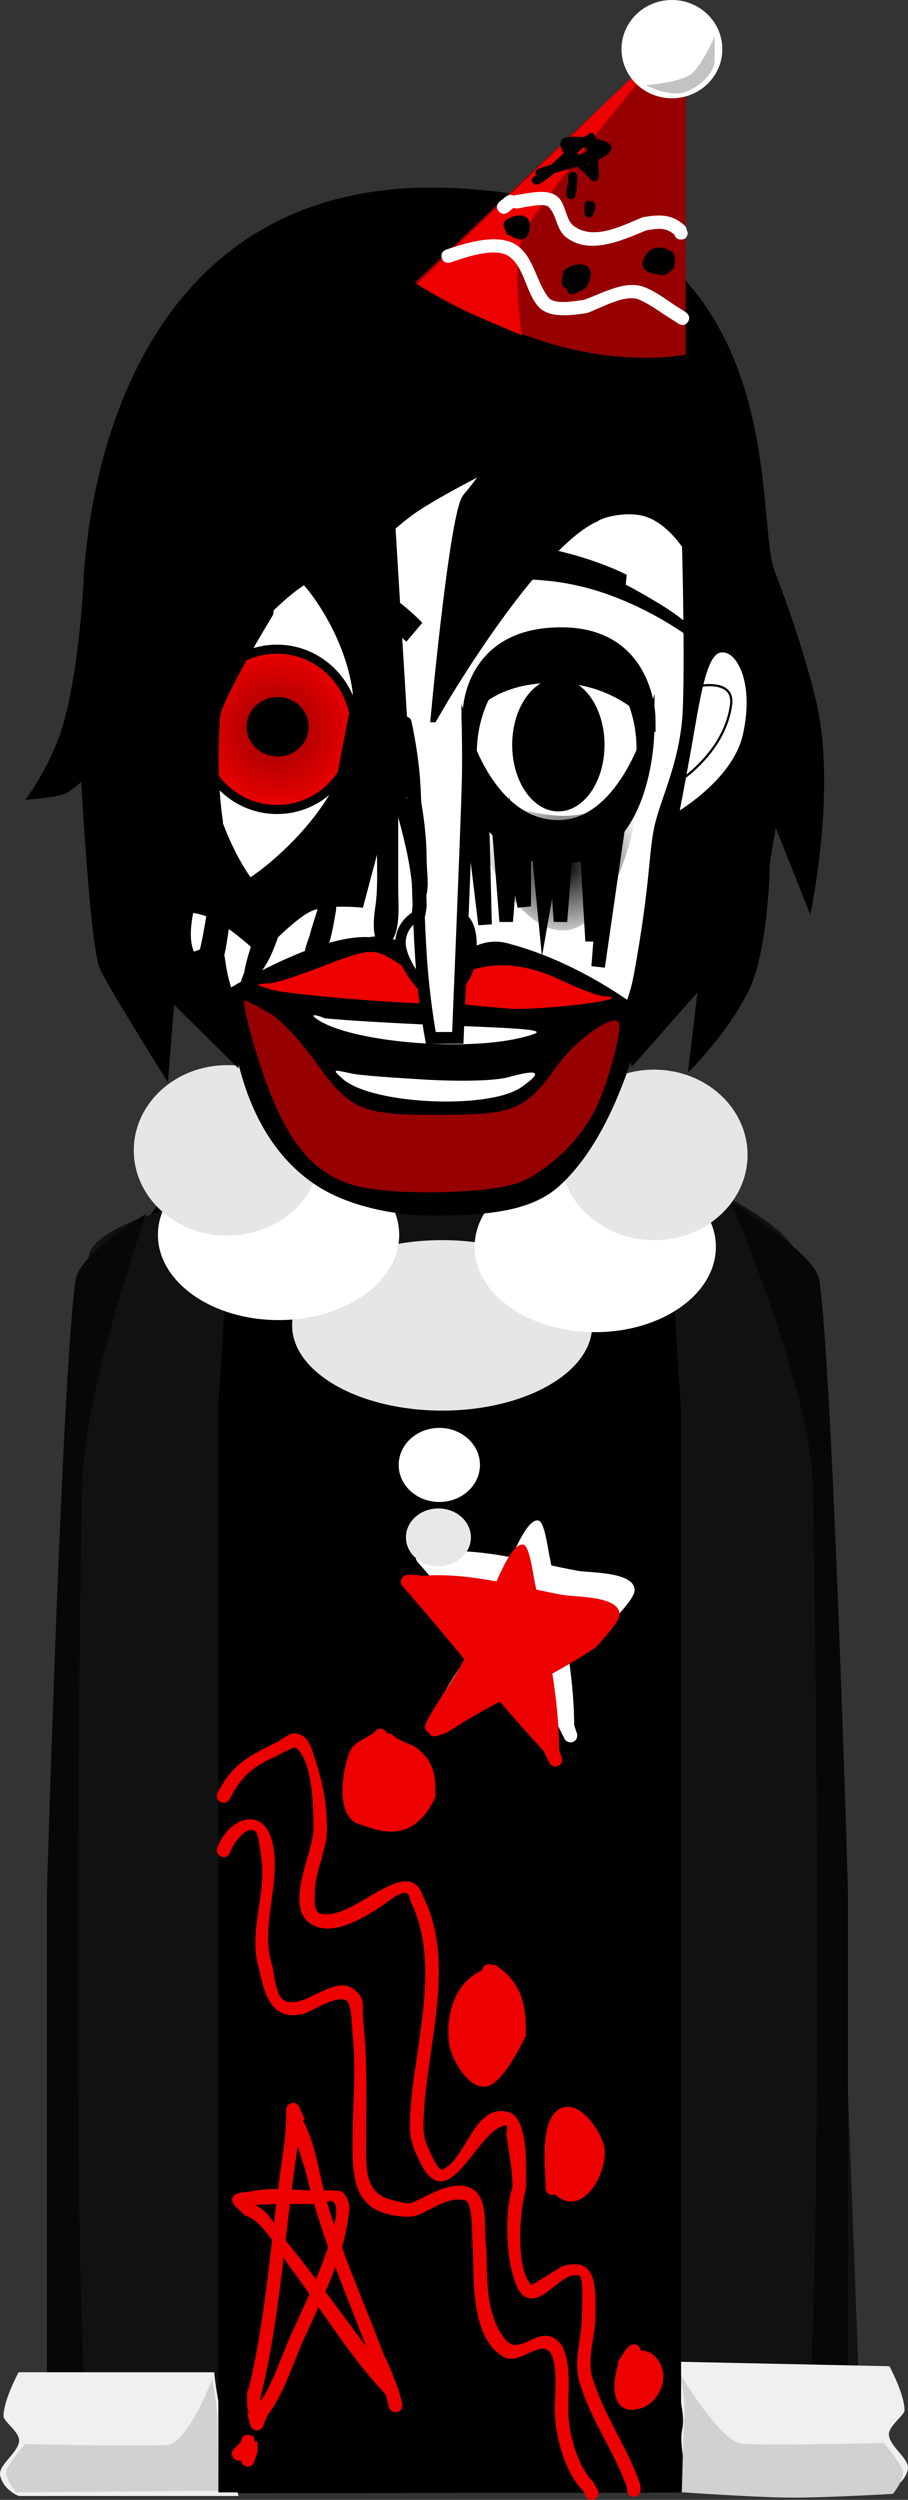 <svg version="1.1" xmlns="http://www.w3.org/2000/svg" xmlns:xlink="http://www.w3.org/1999/xlink" width="100.355" height="276.163" viewBox="0,0,100.355,276.163"><rect x="0" y="0" width="100.355" height="276.163" fill="#333333" stroke="none"/><defs><radialGradient cx="253.804" cy="125.613" r="9.25" gradientUnits="userSpaceOnUse" id="color-1"><stop offset="0" stop-color="#000000"/><stop offset="1" stop-color="#000000" stop-opacity="0"/></radialGradient><radialGradient cx="222.061" cy="110.639" r="8.857" gradientUnits="userSpaceOnUse" id="color-2"><stop offset="0" stop-color="#970000"/><stop offset="1" stop-color="#ec0000"/></radialGradient></defs><g transform="translate(-191.445,-30.068)"><g data-paper-data="{&quot;isPaintingLayer&quot;:true}" fill-rule="nonzero" stroke-linejoin="miter" stroke-miterlimit="10" stroke-dasharray="" stroke-dashoffset="0" style="mix-blend-mode: normal"><path d="M201.545,304.392c0,0 -0.635,-94.384 -0.793,-118.012c-0.055,-8.153 8.187,-36.761 40.202,-36.921c31.602,-0.158 39.857,29.487 39.849,36.897c-0.077,46.243 0.654,117.986 0.654,117.986l-10.497,0.096l-0.159,-114.843c0,0 0.075,-3.099 -2.816,-3.154c-3.434,-0.065 -2.945,3.116 -2.945,3.116l0.205,114.87l-48.214,0.072l-0.305,-115.233c0,0 0.279,-2.919 -2.886,-2.934c-3.111,-0.015 -2.816,2.909 -2.816,2.909l0.353,115.067z" fill="#ffffff" stroke="#000000" stroke-width="2" stroke-linecap="butt"/><path d="M196.832,304.971c0,0 0.99,-98.076 2.597,-127.961c0.159,-2.951 1.644,-6.543 1.785,-7.976c0.339,-3.425 9.617,-5.58 9.617,-5.58l60.667,-1.32c0,0 7.471,3.811 7.978,6.593c0.043,0.236 1.892,5.541 2.173,10.497c1.672,29.497 5.164,126.131 5.164,126.131l-47.314,-0.054z" fill="#111111" stroke="none" stroke-width="0" stroke-linecap="butt"/><path d="M276.832,305.633c0,0 3.654,-1.702 4.123,-10.563c1.368,-25.819 0.668,-82.637 0.327,-100.77c-0.207,-10.974 -9.117,-31.499 -9.117,-31.499c0,0 9.4,5.707 9.831,8.641c1.507,10.262 3.169,67.581 3.169,67.581v66.611z" data-paper-data="{&quot;index&quot;:null}" fill="#070707" stroke="none" stroke-width="0" stroke-linecap="butt"/><path d="M196.632,305.8v-66.686c0,0 1.662,-57.384 3.169,-67.657c0.431,-2.937 7.831,-7.324 7.831,-7.324c0,0 -6.91,19.221 -7.117,30.208c-0.342,18.154 -1.042,75.035 0.327,100.884c0.47,8.872 4.123,10.575 4.123,10.575z" fill="#070707" stroke="none" stroke-width="0" stroke-linecap="butt"/><path d="M266.945,305.133c0.565,-2.444 -0.516,-4.791 -0.091,-6.715c0.453,-2.055 -0.944,-5.005 -0.732,-7.452l23.625,0.5c0,0 1.667,3.08 1.667,4.859c0,0.585 -1.856,1.786 -1.722,2.777c0.185,1.372 2.351,2.622 2.086,3.784c-0.367,1.606 -2.03,2.246 -2.03,2.246z" data-paper-data="{&quot;index&quot;:null}" fill="#f0f0f0" stroke="#000000" stroke-width="0" stroke-linecap="butt"/><path d="M266.805,305.391c0,0 0.162,-6.228 0.285,-8.624c0.085,-1.653 -0.452,-4.367 -0.452,-4.367c0,0 4.539,7.532 6.852,7.646c3.915,0.193 15.648,-0.097 15.648,-0.097c0,0 1.68,1.993 2.032,2.934c0.369,0.987 -1.032,2.684 -1.032,2.684c0,0 -7.561,0.443 -11.406,0.414c-3.931,-0.03 -11.928,-0.59 -11.928,-0.59z" data-paper-data="{&quot;index&quot;:null}" fill="#d1d1d1" stroke="none" stroke-width="0" stroke-linecap="butt"/><path d="M193.498,305.8c0,0 -1.664,-0.64 -2.03,-2.246c-0.265,-1.162 1.9,-2.412 2.086,-3.784c0.134,-0.991 -1.722,-2.192 -1.722,-2.777c0,-1.779 1.667,-4.859 1.667,-4.859h21.625c0.212,2.446 0.815,4.897 1.268,6.952c0.424,1.925 0.843,4.272 1.409,6.715z" fill="#f0f0f0" stroke="#000000" stroke-width="0" stroke-linecap="butt"/><path d="M193.232,305.4c0,0 -1.401,-1.61 -1.032,-2.548c0.352,-0.894 2.032,-2.786 2.032,-2.786c0,0 11.732,0.276 15.648,0.092c2.313,-0.108 5.019,-7.259 5.019,-7.259c0,0 0.464,2.41 0.548,3.979c0.123,2.274 0.118,8.354 0.118,8.354z" fill="#d1d1d1" stroke="none" stroke-width="0" stroke-linecap="butt"/><path d="M256.142,200.334c-0.571,0 -1.034,-0.463 -1.034,-1.034c0,-0.571 0.463,-1.034 1.034,-1.034c0.571,0 1.034,0.463 1.034,1.034c0,0.571 -0.463,1.034 -1.034,1.034z" fill="#000000" stroke="none" stroke-width="1.5" stroke-linecap="butt"/><path d="M250.883,204.569c-4.463,-0.314 -6.552,-1.794 -6.17,-2.58c0.118,-0.242 2.846,1.064 6.97,1.305c6.409,0.375 8.51,-0.632 8.51,-0.632v1.346c0,0 -2.413,1.047 -9.311,0.561z" fill="#000000" stroke="#000000" stroke-width="0" stroke-linecap="butt"/><path d="M223.07,199.3c0,-0.571 0.463,-1.034 1.034,-1.034c0.571,0 1.034,0.463 1.034,1.034c0,0.571 -0.463,1.034 -1.034,1.034c-0.571,0 -1.034,-0.463 -1.034,-1.034z" fill="#000000" stroke="none" stroke-width="1.5" stroke-linecap="butt"/><path d="M229.364,204.569c-6.897,0.486 -9.311,-0.561 -9.311,-0.561v-1.346c0,0 2.101,1.007 8.51,0.632c4.124,-0.241 6.853,-1.547 6.97,-1.305c0.383,0.786 -1.706,2.266 -6.17,2.58z" fill="#000000" stroke="#000000" stroke-width="0" stroke-linecap="butt"/><path d="M240.644,261.121c-0.819,0 -1.483,-0.664 -1.483,-1.483c0,-0.819 0.664,-1.483 1.483,-1.483c0.819,0 1.483,0.664 1.483,1.483c0,0.819 -0.664,1.483 -1.483,1.483z" data-paper-data="{&quot;index&quot;:null}" fill="#000000" stroke="none" stroke-width="1.5" stroke-linecap="butt"/><path d="M216.581,304.406v-119.201c0,0 0.757,-9.731 0.757,-14.639c0,-4.498 -0.757,-13.687 -0.757,-13.687c0,0 2.673,-2.353 4.656,-3.748c1.983,-1.395 5.172,-2.804 5.172,-2.804c0,0 -0.602,32.609 14.56,32.539c15.435,-0.072 13.832,-32.539 13.832,-32.539c0,0 3.913,1.52 6.166,2.947c2.253,1.427 4.754,3.605 4.754,3.605c0,0 -0.757,9.425 -0.757,14.192c0,4.842 0.757,14.639 0.757,14.639v118.697z" fill="#000000" stroke="#000000" stroke-width="2" stroke-linecap="butt"/><path d="M256.898,176.483c0,5.201 -7.425,9.417 -16.583,9.417c-9.159,0 -16.583,-4.216 -16.583,-9.417c0,-5.201 7.425,-9.417 16.583,-9.417c9.159,0 16.583,4.216 16.583,9.417z" fill="#e6e6e6" stroke="none" stroke-width="0" stroke-linecap="butt"/><path d="M270.565,167.817c0,5.201 -5.97,9.417 -13.333,9.417c-7.364,0 -13.333,-4.216 -13.333,-9.417c0,-5.201 5.97,-9.417 13.333,-9.417c7.364,0 13.333,4.216 13.333,9.417z" fill="#ffffff" stroke="none" stroke-width="0" stroke-linecap="butt"/><path d="M235.565,166.483c0,5.201 -5.97,9.417 -13.333,9.417c-7.364,0 -13.333,-4.216 -13.333,-9.417c0,-5.201 5.97,-9.417 13.333,-9.417c7.364,0 13.333,4.216 13.333,9.417z" fill="#ffffff" stroke="none" stroke-width="0" stroke-linecap="butt"/><path d="M226.898,157.15c0,5.201 -4.626,9.417 -10.333,9.417c-5.707,0 -10.333,-4.216 -10.333,-9.417c0,-5.201 4.626,-9.417 10.333,-9.417c5.707,0 10.333,4.216 10.333,9.417z" fill="#e6e6e6" stroke="none" stroke-width="0" stroke-linecap="butt"/><path d="M274.065,157.65c0,5.201 -4.626,9.417 -10.333,9.417c-5.707,0 -10.333,-4.216 -10.333,-9.417c0,-5.201 4.626,-9.417 10.333,-9.417c5.707,0 10.333,4.216 10.333,9.417z" fill="#e6e6e6" stroke="none" stroke-width="0" stroke-linecap="butt"/><path d="M200.747,92.889c0.322,-2.271 1.991,-40.673 36.545,-42.074c42.682,-0.914 37.307,35.349 39.713,42.19c0.349,0.993 2.917,7.368 4.619,14.436c2.357,9.788 -0.626,23.655 -0.626,23.655l-3.809,-9.568l-0.656,3.792c0,0 -0.084,9.966 -2.524,14.567c-2.609,4.921 -6.53,8.658 -6.53,8.658l1.047,-8.847l-7.266,8.245l-1.044,-5.204c0,0 -3.882,10.518 -20.416,10.372c-15.592,-0.255 -21.312,-9.675 -21.312,-9.675l-0.697,4.655l-7.105,-7.033l-0.684,8.576c0,0 -7.085,-11.248 -7.598,-12.751c-1.036,-3.038 -1.978,-20.448 -1.978,-20.448c0,0 -1.216,1.141 -2.006,1.394c-1.14,0.366 -4.177,0.592 -4.177,0.592c0,0 3.093,-4.017 4.384,-9.062c1.845,-7.217 2.094,-16.276 2.121,-16.47z" fill="#000000" stroke="none" stroke-width="1.5" stroke-linecap="butt"/><path d="M211.884,110.498c-0.577,-7.293 0.335,-17.154 0.335,-17.154c0,0 1.43,3.678 2.246,4.823c0.538,0.755 -0.028,2.38 -0.028,2.38c0,0 2.094,-1.413 4.057,-4.02c2.12,-2.815 6.042,-5.856 7.639,-6.328c2.085,-0.616 2.848,3.01 2.848,3.01c0,0 4.949,-4.977 7.778,-6.975c3.053,-2.156 9.922,-5.523 9.922,-5.523c0,0 -2.16,3.005 -3.408,4.46c-1.327,1.547 -3.326,22.563 -3.326,22.563c0,0 10.338,-17.668 17.175,-20.729c0.589,-0.494 3.792,-1.38 6.145,-0.498c2.582,0.968 4.305,3.739 4.305,3.739c0,0 0.363,13.349 0.052,18.907c-0.422,5.669 -2.533,9.5 -3.15,12.521c-0.617,3.021 -0.41,6.137 -2.206,16.04c-1.121,6.18 -4.162,8.925 -10.019,14.661c-5.858,5.736 -9.054,9.253 -13.014,9.322c-3.811,0.066 -8.936,-5.1 -13.935,-10.382c-5.324,-5.625 -8.875,-8.477 -9.716,-15.14c-0.297,-2.353 -2.752,0.991 -3.448,-0.805c-1.541,-3.98 2.536,-11.197 2.325,-14.443c-0.253,-3.903 -2.261,-6.445 -2.576,-10.428z" fill="#ffffff" stroke="#000000" stroke-width="1.5" stroke-linecap="butt"/><path d="M260.605,94.653c0,0 1.39,0.703 3.822,2.176c2.222,1.346 3.845,2.839 3.845,2.839l-0.115,1.181c0,0 -6.189,-4.904 -13.957,-6.307c-6.211,-1.122 -10.352,0.132 -10.352,0.132l1.128,-4.022c0,0 3.463,-0.835 8.076,0.248c4.777,1.121 7.66,2.67 7.66,2.67z" data-paper-data="{&quot;index&quot;:null}" fill="#000000" stroke="none" stroke-width="1.5" stroke-linecap="butt"/><path d="M213.584,120.621c0,0 -2.127,2.219 -3.501,1.075c-0.371,-0.309 0.241,-3.49 -0.148,-3.874c-0.738,-0.729 -1.478,-1.591 -2.103,-2.574c-0.627,-0.986 -1.137,-2.095 -1.412,-3.316c-1.296,-5.743 -0.461,-10.019 1.48,-10.278c1.941,-0.259 2.703,2.377 3.733,8.356c1.029,5.979 1.951,10.611 1.951,10.611z" data-paper-data="{&quot;index&quot;:null}" fill="#ffffff" stroke="#000000" stroke-width="1" stroke-linecap="butt"/><path d="M213.381,116.674c0,0 -1.113,1.668 -1.946,1.006c-0.404,-0.321 -0.36,-2.72 -0.823,-3.197c-1.346,-1.385 -2.753,-3.425 -3.12,-6.117c-0.421,-3.083 3.728,-2.423 3.728,-2.423" fill="none" stroke="#000000" stroke-width="0.25" stroke-linecap="round"/><path d="M243.451,112.807c0.204,-6.427 4.453,-11.647 9.77,-11.647c5.318,0 9.275,5.215 9.275,11.647c0,6.433 -3.886,11.927 -9.7,12.02c-5.53,0.089 -9.558,-5.308 -9.345,-12.02z" fill="#ffffff" stroke="#000000" stroke-width="1.4" stroke-linecap="butt"/><path d="M248.053,112.354c0,-4.061 2.285,-7.353 5.103,-7.353c2.818,0 5.103,3.292 5.103,7.353c0,4.061 -2.285,7.353 -5.103,7.353c-2.818,0 -5.103,-3.292 -5.103,-7.353z" fill="#000000" stroke="none" stroke-width="1.5" stroke-linecap="butt"/><path d="M219.828,97.077c0,0 3.154,-2.171 7.74,-3.133c5.082,-1.066 10.549,4.931 10.549,4.931l-1.761,2.082c0,0 -4.22,-4.097 -8.361,-3.488c-5.538,0.814 -6.452,2.14 -10.631,3.054c-3.581,0.783 -6.681,0.883 -6.681,0.883l-0.158,-1.222c0,0 3.582,-0.314 5.196,-0.631c1.332,-0.262 3.852,-1.361 3.852,-1.361z" fill="#000000" stroke="none" stroke-width="1.5" stroke-linecap="butt"/><path d="M267.817,110.01c1.029,-5.979 1.791,-8.615 3.733,-8.356c1.941,0.259 3.776,3.963 2.48,9.706c-1.232,5.458 -8.164,9.261 -8.164,9.261c0,0 0.922,-4.633 1.951,-10.611z" data-paper-data="{&quot;index&quot;:null}" fill="#ffffff" stroke="#000000" stroke-width="1" stroke-linecap="butt"/><path d="M268.229,105.943c0,0 4.435,-1.089 4.014,1.994c-0.754,5.527 -6.175,8.736 -6.175,8.736" data-paper-data="{&quot;index&quot;:null}" fill="none" stroke="#000000" stroke-width="0.25" stroke-linecap="round"/><path d="M253.107,121.242c7.056,0.018 10.084,-10.405 10.084,-10.405c0,0 -0.085,13.824 -9.556,14.072c-10.538,0.285 -10.601,-13.201 -10.601,-13.201c0,0 2.916,9.516 10.073,9.534z" data-paper-data="{&quot;index&quot;:null}" fill="#000000" stroke="#000000" stroke-width="1.15" stroke-linecap="butt"/><path d="M243.159,108.772c0,0 0.064,-9.015 10.601,-8.825c9.471,0.166 9.556,9.407 9.556,9.407c0,0 -3.599,-4.441 -10.655,-4.429c-7.157,0.012 -9.501,3.847 -9.501,3.847z" fill="#000000" stroke="#000000" stroke-width="1.15" stroke-linecap="butt"/><g stroke="none" stroke-linecap="butt"><path d="M262.628,141.892c0,0 -2.514,13.028 -9.379,19.203c-2.882,2.592 -7.156,3.229 -13.68,3.265c-5.069,0.028 -9.887,-1.263 -12.951,-3.206c-10.309,-6.535 -9.817,-21.889 -9.817,-21.889c0,0 9.687,-5.999 15.464,-5.668c4.02,-0.779 7.891,4.193 7.891,4.193c0,0 3.24,-4.726 7.475,-3.491c8.386,2.199 14.997,7.594 14.997,7.594z" fill="#000000" stroke-width="0"/><path d="M227.15,136.796c5.351,-2.069 5.709,-1.982 8.222,-0.377c1.841,1.245 5.868,3.682 5.132,4.442c-0.39,0.422 -16.894,-0.799 -19.147,-1.495c-1.776,-0.549 -1.844,-0.572 -0.197,-0.657c0.932,-0.063 3.629,-1.004 5.991,-1.912z" data-paper-data="{&quot;noHover&quot;:false,&quot;origItem&quot;:[&quot;Path&quot;,{&quot;applyMatrix&quot;:true,&quot;segments&quot;:[[[356.58247,303.92478],[0,0],[-0.85156,0.32734]],[[354.44185,304.549],[0.33594,-0.02282],[-0.59374,0.03044]],[[354.51217,304.77738],[-0.64064,-0.19794],[0.8125,0.25122]],[[360.34811,305.42444],[-0.14062,0.15226],[0.26562,-0.27406]],[[359.37155,303.7573],[0.66406,0.44914],[-0.90626,-0.57856]],[[356.58249,303.92478],[1.92968,-0.74604],[0,0]]],&quot;closed&quot;:true,&quot;fillColor&quot;:[0,0,0,1]}]}" fill="#ec0000" stroke-width="0.5"/><path d="M239.531,139.918c2.773,-3.231 7.798,-4.413 13.604,-1.711c2.058,0.971 4.364,1.92 5.166,1.92c3.423,0.211 -4.954,1.401 -10.11,1.401c-12.673,-0.977 -8.66,-1.61 -8.66,-1.61z" data-paper-data="{&quot;noHover&quot;:false,&quot;origItem&quot;:[&quot;Path&quot;,{&quot;applyMatrix&quot;:true,&quot;segments&quot;:[[[362.06679,304.89918],[0,0],[0,0.62422]],[[364.16055,305.50058],[-2.07032,0.02282],[1.85938,0]],[[367.63711,305.05144],[1.23438,0.07612],[-0.28906,0]],[[365.77773,304.40438],[0.7422,0.35018],[-2.09374,-0.9744]],[[362.06679,304.8992],[0,-1.24846],[0,0]]],&quot;closed&quot;:true,&quot;fillColor&quot;:[0,0,0,1]}]}" fill="#ec0000" stroke-width="0.5"/><path d="M226.772,142.46c0.737,0.211 7.219,0.607 13.761,0.882c11.352,0.422 11.747,0.568 8.389,1.391c-6.412,1.52 -18.772,0.435 -22.411,-2.056c-0.867,-0.612 -0.315,-0.553 0.811,-0.152z" data-paper-data="{&quot;noHover&quot;:false,&quot;origItem&quot;:[&quot;Path&quot;,{&quot;applyMatrix&quot;:true,&quot;segments&quot;:[[[356.46525,305.91924],[0,0],[-0.40624,-0.14464]],[[356.37151,305.99536],[-0.3125,-0.22076],[1.3125,0.89828]],[[364.25433,306.71856],[-2.3125,0.5481],[1.21094,-0.29688]],[[361.23089,306.24658],[4.09376,0.15226],[-2.35938,-0.09896]],[[356.46527,305.91924],[0.26562,0.07612],[0,0]]],&quot;closed&quot;:true,&quot;fillColor&quot;:[0,0,0,1]}]}" fill="#ffffff" stroke-width="0.5"/><path d="M230.088,148.614c1.105,0.274 4.849,0.506 8.294,0.717c3.683,0.211 7.897,0.176 9.413,-0.309c3.25,-0.887 3.642,-0.511 1.259,1.157c-3.64,2.491 -16.325,1.898 -19.64,-0.847c-1.257,-1.119 -1.254,-1.141 0.674,-0.719z" data-paper-data="{&quot;noHover&quot;:false,&quot;origItem&quot;:[&quot;Path&quot;,{&quot;applyMatrix&quot;:true,&quot;segments&quot;:[[[357.66061,308.1422],[0,0],[-0.69532,-0.15226]],[[357.41843,308.39342],[-0.45314,-0.40348],[1.19532,0.98962]],[[364.30125,308.6903],[-1.3125,0.89828],[0.85938,-0.6014]],[[363.84813,308.28684],[1.17188,-0.31974],[-0.54688,0.17508]],[[360.63719,308.4391],[1.32812,0.07612],[-1.24218,-0.07612]],[[357.66063,308.14222],[0.39844,0.09896],[0,0]]],&quot;closed&quot;:true,&quot;fillColor&quot;:[0,0,0,1]}]}" fill="#ffffff" stroke-width="0.5"/><path d="M218.481,140.572c0.195,0 1.815,0.885 3.007,1.561c1.127,0.76 3.311,3.078 4.763,5.146c3.899,5.531 5.193,5.948 13.599,5.948c8.124,0 9.587,-0.372 13.01,-5.206c2.188,-3.103 6.204,-5.905 6.941,-5.061c0.52,0.486 -1.043,6.54 -2.494,9.516c-1.516,3.251 -5.036,6.736 -8.199,8.108c-3.098,1.393 -14.247,1.623 -18.471,0.441c-5.351,-1.52 -8.337,-5.887 -11.305,-16.125c-0.672,-2.343 -1.044,-4.328 -0.849,-4.328z" data-paper-data="{&quot;noHover&quot;:false,&quot;origItem&quot;:[&quot;Path&quot;,{&quot;applyMatrix&quot;:true,&quot;segments&quot;:[[[353.46525,305.2722],[0,0],[-0.07032,0]],[[353.77775,306.81754],[-0.24218,-0.84498],[1.07032,3.69208]],[[357.82463,312.52694],[-1.9297,-0.5481],[1.52344,0.4263]],[[364.34807,312.37468],[-1.11718,0.50244],[1.14062,-0.49482]],[[367.27775,309.51236],[-0.54686,1.17234],[0.52344,-1.07336]],[[368.18401,306.12478],[0.1875,0.1751],[-0.26562,-0.3045]],[[365.87151,307.89088],[0.78906,-1.11904],[-1.23438,1.74328]],[[361.11369,309.88536],[2.9297,0],[-3.03124,0]],[[356.08245,307.61682],[1.40624,1.99448],[-0.52344,-0.74602]],[[354.37151,305.74414],[0.40626,0.27404],[-0.42968,-0.2436]],[[353.46525,305.27216],[0.07032,0],[0,0]]],&quot;closed&quot;:true,&quot;fillColor&quot;:[0,0,0,1]}]}" fill="#970000" stroke-width="0.5"/></g><path d="M239.516,139.925c-1.034,0 -3.538,-3.26 -3.787,-5.364c-0.222,-1.882 1.315,-3.828 3.787,-3.828c2.472,0 4.202,0.491 4.03,4.189c-0.146,3.138 -1.558,5.003 -4.03,5.003z" fill="#ffffff" stroke="#000000" stroke-width="1.15" stroke-linecap="butt"/><path d="M243.118,109.832c0,0 0.103,3.97 0.006,7.127c-0.192,6.251 -1.081,27.761 -1.081,27.761l-2.982,0.009c0,0 -0.803,-4.173 -1.123,-9.5c-0.434,-7.211 -0.45,-16.293 -0.763,-19.632c-0.298,-3.165 -0.896,-5.715 -0.896,-5.715" fill="#ffffff" stroke="#000000" stroke-width="1.3" stroke-linecap="round"/><path d="M237.308,61.281l29.883,-28.225l0.031,36.189c0,0 -6.998,1.436 -16.068,-1.577c-9.754,-3.24 -13.846,-6.388 -13.846,-6.388z" fill="#970000" stroke="none" stroke-width="0" stroke-linecap="butt"/><path d="M237.519,61.443l29.511,-28.333c0,0 -14.328,16.937 -17.465,22.311c-1.835,3.144 -0.424,11.689 -0.424,11.689c0,0 -4.387,-1.806 -6.414,-2.794c-1.826,-0.89 -5.208,-2.873 -5.208,-2.873z" fill="#ec0000" stroke="none" stroke-width="0" stroke-linecap="butt"/><path d="M271.278,35.496c0,2.998 -2.494,5.429 -5.571,5.429c-3.077,0 -5.571,-2.43 -5.571,-5.429c0,-2.998 2.494,-5.429 5.571,-5.429c3.077,0 5.571,2.43 5.571,5.429z" fill="#ffffff" stroke="#000000" stroke-width="0" stroke-linecap="butt"/><path d="M267.474,65.627c-0.416,0.624 -1.04,0.208 -1.04,0.208l-0.398,-0.267c-1.301,-0.784 -2.504,-1.744 -3.89,-2.374c-1.609,-0.731 -4.372,0.976 -5.838,1.461c-1.523,0.219 -4.073,0.626 -5.28,-0.634c-1.459,-1.524 -1.587,-4.397 -3.313,-5.618c-1.559,-1.102 -4.911,0.137 -6.485,0.662c0,0 -0.712,0.237 -0.949,-0.474c-0.237,-0.712 0.474,-0.949 0.474,-0.949c2.116,-0.705 5.732,-1.895 7.801,-0.481c1.906,1.303 2.146,4.08 3.544,5.811c0.638,0.79 3.036,0.34 3.863,0.223c2,-0.673 4.553,-2.25 6.734,-1.396c1.476,0.578 2.758,1.676 4.11,2.483l0.459,0.305c0,0 0.624,0.416 0.208,1.04z" fill="#ffffff" stroke="none" stroke-width="0.5" stroke-linecap="butt"/><path d="M266.707,56.532c-0.489,0 -0.659,-0.319 -0.719,-0.541c-0.919,-0.812 -1.791,-0.698 -3.079,-0.486c-2.573,1.048 -6.316,2.84 -8.935,0.737c-1.078,-0.866 -0.97,-2.384 -1.897,-3.317c-0.505,-0.509 -2.974,0.121 -3.426,0.174c0,0 -0.224,0.026 -0.441,-0.073l-0.606,0.485c0,0 -0.586,0.469 -1.054,-0.117c-0.469,-0.586 0.117,-1.054 0.117,-1.054l0.714,-0.571c0,0 0.423,-0.339 0.838,-0.08c0.138,-0.065 0.257,-0.079 0.257,-0.079c1.302,-0.153 3.412,-0.783 4.574,0.174c0.956,0.788 0.886,2.573 1.818,3.254c2.281,1.668 5.465,-0.121 7.637,-0.977c1.911,-0.322 3.299,-0.367 4.732,1.049l0.22,0.673c0,0 0,0.75 -0.75,0.75z" fill="#ffffff" stroke="none" stroke-width="0.5" stroke-linecap="butt"/><path d="M265.471,57.765c0.557,0.116 0.557,0.731 0.557,0.731l-0.001,0.022c0.065,0.237 0.06,0.504 -0.04,0.794l-0.016,0.328c-0.088,0.085 -0.183,0.162 -0.283,0.231c-0.468,0.622 -1.145,0.71 -1.686,0.464c-1.222,-0.052 -2.179,-0.898 -1.008,-2.325c0.626,-0.763 1.775,-0.74 2.478,-0.245z" fill="#000000" stroke="none" stroke-width="0.5" stroke-linecap="butt"/><path d="M255.462,62.232c-0.947,0.656 -1.28,0.306 -1.358,-0.287c-0.575,-0.106 -0.575,-0.735 -0.575,-0.735l0.164,-1.183c0.152,-0.155 0.342,-0.293 0.553,-0.408c0.178,-0.135 0.411,-0.224 0.657,-0.261c1.089,-0.289 2.246,0.079 1.661,1.794c-0.242,0.709 -0.659,1.024 -1.102,1.078z" fill="#000000" stroke="none" stroke-width="0.5" stroke-linecap="butt"/><path d="M248.463,56.387c-0.027,0.002 -0.042,0.002 -0.042,0.002l-0.982,-0.471c-0.093,-0.429 -0.492,-0.904 -0.279,-1.288c0.339,-0.611 2.445,-1.353 2.798,-0.02c0.171,0.646 -0.067,1.681 -0.706,1.876c-0.248,0.076 -0.528,0.027 -0.789,-0.099z" fill="#000000" stroke="none" stroke-width="0.5" stroke-linecap="butt"/><path d="M270.436,36.701c0,1.742 -2.489,3.692 -4.231,3.692c-1.742,0 -3.385,-0.923 -3.385,-0.923c0,0 3.629,-0.24 4.995,-1.206c1.126,-0.796 2.62,-4.179 2.62,-4.179c0,0 0,0.874 0,2.615z" fill="#c3c3c3" stroke="none" stroke-width="0" stroke-linecap="butt"/><path d="M252.705,49.206c-0.544,0.469 -1.111,0.898 -1.74,1.218c0,0 -0.447,0.224 -0.671,-0.224c-0.224,-0.447 0.224,-0.671 0.224,-0.671c0.064,-0.031 0.127,-0.064 0.19,-0.098c-0.015,-0.029 -0.029,-0.061 -0.041,-0.097c-0.158,-0.474 0.316,-0.632 0.316,-0.632l0.6,-0.2c0.25,-0.083 0.503,-0.158 0.755,-0.23c0.483,-0.414 0.952,-0.862 1.424,-1.297c-0.382,-0.554 -0.533,-1.083 -0.226,-1.491c0.227,-0.302 1.311,-0.371 2.457,-0.273c0.412,-0.275 0.846,-0.547 0.901,-0.511c0.21,0.14 0.35,0.39 0.444,0.704c0.928,0.193 1.664,0.492 1.69,0.857c0.043,0.602 -0.615,1.084 -1.484,1.467c0.009,0.479 0.024,0.906 0.093,1.188l-0.016,0.06h0.02v0.6c0,0.276 -0.224,0.5 -0.5,0.5c-0.138,0 -0.263,-0.056 -0.354,-0.146l-0.707,-0.707l0.032,-0.032c-0.283,-0.21 -0.587,-0.447 -0.887,-0.7c-0.572,0.152 -1.059,0.27 -1.326,0.359c-0.396,0.132 -0.796,0.241 -1.195,0.355zM255.398,47.172c0.297,-0.117 0.602,-0.234 0.896,-0.339c-0.003,-0.153 0.002,-0.3 0.016,-0.438c-0.147,-0.002 -0.299,-0.001 -0.453,-0.001c-0.207,0.201 -0.421,0.403 -0.601,0.561c0.057,0.074 0.104,0.142 0.134,0.202c0.003,0.005 0.005,0.01 0.008,0.015zM256.485,48.333c-0.013,-0.063 -0.026,-0.128 -0.038,-0.195c-0.04,0.013 -0.081,0.026 -0.121,0.039c0.054,0.05 0.108,0.102 0.16,0.156zM254.494,46.177c0.026,0.023 0.054,0.048 0.082,0.074c0.008,-0.007 0.016,-0.013 0.024,-0.02c-0.037,-0.016 -0.073,-0.034 -0.106,-0.054z" fill="#000000" stroke="none" stroke-width="0.5" stroke-linecap="butt"/><path d="M254.741,49.076c0.5,0 0.5,0.5 0.5,0.5v0.6c-0,0.038 -0.002,0.076 -0.004,0.114c0.016,0.133 -0.021,0.245 -0.021,0.245c-0.01,0.03 -0.021,0.06 -0.031,0.09c-0.02,0.082 -0.044,0.164 -0.072,0.245l0.114,0.029l-0.197,0.79c-0.051,0.223 -0.25,0.389 -0.488,0.389c-0.276,0 -0.5,-0.224 -0.5,-0.5v-0.6h0.036l-0.029,-0.08c0.066,-0.205 0.132,-0.41 0.199,-0.615c-0.003,-0.035 -0.005,-0.07 -0.005,-0.105v-0.6c0,0 0,-0.5 0.5,-0.5z" fill="#000000" stroke="none" stroke-width="0.5" stroke-linecap="butt"/><path d="M256.641,52.284c0.031,-0.005 0.064,-0.007 0.1,-0.007c0.298,0 0.418,0.177 0.467,0.321c0.021,0.056 0.033,0.116 0.033,0.179c0,0.025 -0.002,0.049 -0.005,0.072l-0.02,0.286l-0.196,0.589c-0.063,0.204 -0.253,0.353 -0.478,0.353c-0.276,0 -0.5,-0.224 -0.5,-0.5v-0.8c0,0 0,-0.5 0.5,-0.5c0.036,0 0.069,0.003 0.1,0.007z" fill="#000000" stroke="none" stroke-width="0.5" stroke-linecap="butt"/><path d="M261.498,305.883c-0.75,0 -0.75,-0.75 -0.75,-0.75l0.038,-0.096c-1.404,-4.212 -4.11,-7.551 -5.352,-12.065c-0.593,-2.157 0.327,-4.699 0.313,-6.839c0,-0.459 0.235,-4.504 -0.252,-4.663c-1.964,-0.64 -3.945,3.4 -6.018,2.324c-0.738,-0.383 -1.154,-1.712 -1.366,-2.452c-0.743,-2.59 -0.87,-7.114 -0.02,-9.663c-0.016,-2.059 -0.401,-3.767 -0.671,-5.788c-0.045,-0.341 0.247,-1.071 -0.095,-1.028c-3.102,0.384 -6.063,9.802 -9.143,4.647c-0.261,-0.437 -0.46,-0.909 -0.685,-1.366c-0.457,-0.928 -0.736,-1.976 -0.75,-3.01c0,-7.954 3.787,-17.538 0.047,-25.073c-0.172,-1.889 -1.89,-0.284 -3.025,0.471c-1.866,1.24 -5.166,3.356 -7.558,2.295c-3.708,-1.645 -0.113,-8.061 -0.13,-10.693c0,-2.178 -0.009,-7.484 -1.937,-9.005c-0.19,-0.15 -2.107,0.923 -2.359,1.032c-2.349,1.008 -3.798,2.299 -4.95,4.643c0,0 -0.335,0.671 -1.006,0.335c-0.671,-0.335 -0.335,-1.006 -0.335,-1.006c1.647,-3.246 3.592,-4.145 6.675,-5.672c0.945,-0.468 1.398,-1.352 2.683,-0.654c0.803,0.436 1.096,1.648 1.358,2.424c0.907,2.693 1.372,5.071 1.372,7.904c-0.013,2.435 -1.333,4.582 -1.333,7c0,0.38 -0.2,2.084 0.537,2.307c3.621,1.095 9.701,-6.863 11.416,-1.901c3.888,7.715 0.047,17.46 0.047,25.594c-0.014,0.804 0.227,1.623 0.592,2.34c0.013,0.026 0.97,2.467 1.486,2.264c2.631,-1.034 3.51,-7.452 7.345,-6.333c2.269,0.662 1.914,6.61 1.901,8.517c-0.676,2.027 -1.215,8.903 0.614,10.552c0.06,0.054 3.222,-1.995 3.474,-2.069c4.013,-1.175 3.589,2.899 3.589,5.73c-0.01,1.964 -0.94,4.534 -0.353,6.494c1.326,4.434 3.914,7.732 5.315,11.935l0.038,0.571c0,0 0,0.75 -0.75,0.75z" fill="#ec0000" stroke="none" stroke-width="0.5" stroke-linecap="butt"/><path d="M257.167,306.137c-0.671,0.335 -1.006,-0.335 -1.006,-0.335l-0.193,-0.472c-2.127,-2.127 -3.193,-6.167 -3.22,-9.197c0,-1.256 0.459,-5.492 -0.689,-6.392c-1.197,-0.938 -3.315,1.632 -4.963,0.692c-3.575,-2.04 -3.278,-8.319 -3.383,-11.743c-0.155,-0.777 0.088,-5.27 -0.836,-5.531c-1.941,-0.548 -3.874,1.187 -5.426,1.667c-1.078,0.333 -3.253,-0.062 -4.277,-0.557c-2.869,-1.387 -2.76,-4.838 -2.76,-7.802c0,-3.79 0.424,-7.857 -0.003,-11.619c-0.075,-0.66 -0.068,-3.281 -0.641,-3.743c-0.966,-0.779 -3.928,1.202 -4.722,1.413c-3.57,0.949 -4.405,-2.167 -4.942,-4.859c-1.321,-4.061 0.811,-8.19 0.228,-12.28c-0.033,-0.229 -0.33,-2.753 -0.608,-2.971c-1.087,-0.852 -2.611,1.52 -2.85,2.295c0,0 -0.237,0.712 -0.949,0.474c-0.712,-0.237 -0.474,-0.949 -0.474,-0.949c1.16,-3.298 5.119,-4.833 6.106,-0.61c1.055,4.513 -1.493,9.306 -0.003,13.655c0.158,0.787 0.376,3.003 1.078,3.607c1.963,1.691 5.668,-2.853 7.925,-1.053c1.436,1.145 0.86,1.975 1.018,3.389c0.488,4.376 0.338,8.821 0.338,13.248c0,2.831 -0.286,5.891 2.754,6.603c0.298,0.07 1.758,0.538 2.209,0.371c1.7,-0.633 4.43,-2.635 6.574,-1.667c2.185,0.987 1.372,4.851 1.752,6.744c0.115,3.32 -0.138,7.263 2.099,9.997c1.609,1.965 3.5,-1.568 5.633,0.01c1.777,1.314 1.311,5.781 1.311,7.608c-0.029,2.608 0.956,6.312 2.78,8.136l0.474,0.862c0,0 0.335,0.671 -0.335,1.006z" fill="#ec0000" stroke="none" stroke-width="0.5" stroke-linecap="butt"/><path d="M234.204,221.513l0.491,0.09c0.833,0.878 2.123,1.012 2.962,1.691c1.878,1.521 1.931,3.173 1.905,5.345c-1.704,3.457 -3.982,4.581 -7.655,3.199c-1.013,-0.381 -1.417,-0.287 -2.047,-1.31c-1.033,-1.676 -0.453,-5.397 0.278,-7.015c0.534,-1.182 1.983,-1.377 2.829,-2.243c0,0 0.53,-0.53 1.061,0c0.082,0.082 0.138,0.163 0.175,0.243z" fill="#ec0000" stroke="none" stroke-width="0.5" stroke-linecap="butt"/><path d="M244.752,247.716c0.054,-0.666 0.747,-0.666 0.747,-0.666l0.749,0.126c2.905,1.949 3.372,4.397 3.314,7.796c-0.677,1.391 -2.548,5.09 -4.224,5.558c-2.1,0.586 -4.056,-3.185 -4.25,-4.638c-0.44,-3.289 0.644,-6.853 3.664,-8.176z" fill="#ec0000" stroke="none" stroke-width="0.5" stroke-linecap="butt"/><path d="M218.935,293.95c1.287,-5.361 1.945,-10.894 2.58,-16.412c-0.878,-1.255 -1.87,-2.392 -3.077,-2.767c-0.44,-0.622 -1.541,-1.138 -1.32,-1.867c0.218,-0.718 1.385,-0.599 2.117,-0.764c0.912,-0.205 1.919,-0.257 2.947,-0.247c0.13,-1.029 0.266,-2.056 0.412,-3.079c0.212,-1.478 0.42,-2.888 0.456,-4.381l0.033,-1.317c0.009,-0.407 0.341,-0.734 0.75,-0.734c0.312,0 0.579,0.19 0.692,0.461l0.602,1.355l-0.203,0.09c1.274,2.415 1.626,5.009 2.315,7.753c0.778,-0.001 1.905,0.019 2.032,0.149c1.171,1.203 0.745,2.292 0.535,3.633c-0.132,0.843 -0.327,1.682 -0.568,2.516c1.448,3.975 3.14,7.883 4.615,11.827c0.667,1.334 1.174,2.681 1.695,4.077l0.005,0.043l0.007,-0.002l0.329,1.317c0.017,0.063 0.026,0.13 0.026,0.198c0,0.414 -0.336,0.75 -0.75,0.75c-0.357,0 -0.656,-0.249 -0.731,-0.583l-0.322,-1.287c-0.009,-0.025 -0.019,-0.05 -0.028,-0.075c-2.747,-2.882 -5.12,-6.315 -7.442,-9.668c-0.385,0.849 -0.768,1.688 -1.131,2.515c-1.613,3.226 -2.385,6.644 -4.573,9.557l-0.399,1.043c-0.103,0.291 -0.381,0.498 -0.707,0.498c-0.357,0 -0.656,-0.249 -0.731,-0.583l-0.33,-1.318l0.16,-0.04c-0.111,-0.374 -0.18,-0.755 -0.182,-1.142v-1c0,0 0,-0.296 0.186,-0.517zM222.792,279.479c-0.611,5.191 -1.296,10.377 -2.544,15.413v0.481c1.699,-2.682 2.462,-5.673 3.904,-8.558c0.478,-1.093 0.989,-2.2 1.489,-3.319c-0.718,-1.029 -1.435,-2.041 -2.162,-3.019c-0.225,-0.303 -0.453,-0.641 -0.687,-0.999zM223.686,271.943c0.703,0.033 1.398,0.075 2.064,0.095c-0.141,-0.535 -0.276,-1.071 -0.402,-1.61c-0.221,-0.94 -0.669,-2.13 -1.009,-3.31c-0.077,0.633 -0.168,1.266 -0.26,1.911c-0.139,0.968 -0.269,1.94 -0.392,2.914zM231.919,289.298c-1.126,-2.929 -2.31,-5.84 -3.407,-8.78c-0.339,0.911 -0.716,1.814 -1.106,2.708c1.491,1.986 2.961,3.991 4.444,5.981c0.023,0.03 0.046,0.061 0.069,0.092zM226.364,281.846c0.497,-1.169 0.961,-2.351 1.344,-3.542c-0.555,-1.571 -1.075,-3.154 -1.538,-4.754c-0.894,-0.001 -1.788,-0.005 -2.682,-0.004c-0.163,1.341 -0.318,2.686 -0.473,4.031c0.022,0.027 0.043,0.055 0.066,0.082c1.118,1.374 2.209,2.774 3.284,4.187zM219.591,273.642c1.008,0.459 1.601,1.195 2.139,2.016c0.081,-0.701 0.163,-1.402 0.247,-2.102c-0.383,0.005 -0.766,0.012 -1.148,0.021c-0.263,0.007 -0.756,0.076 -1.238,0.065zM227.573,273.281c0.25,0.872 0.521,1.739 0.807,2.602c0.207,-0.894 0.375,-2.001 0.013,-2.474c-0.186,-0.243 -0.487,-0.218 -0.82,-0.127z" fill="#ec0000" stroke="none" stroke-width="0.5" stroke-linecap="butt"/><path d="M217.301,301.664c-0.53,-0.53 0,-1.061 0,-1.061l0.78,-0.78c0,-0.008 0,-0.015 0,-0.023c0,0 0,-0.75 0.75,-0.75c0.209,0 0.36,0.058 0.468,0.142c0.051,-0.028 0.101,-0.057 0.152,-0.085l0.173,0.693h0.29v1h-0.04l0.03,0.12c-0.025,0.034 -0.05,0.068 -0.075,0.102l0.046,0.015l-0.328,0.984c-0.094,0.306 -0.38,0.529 -0.717,0.529c-0.4,0 -0.726,-0.313 -0.749,-0.707c-0.203,0.084 -0.492,0.11 -0.782,-0.179z" fill="#ec0000" stroke="none" stroke-width="0.5" stroke-linecap="butt"/><path d="M240.492,218.802c-0.665,-0.336 -0.331,-1.004 -0.331,-1.004c1.08,-2.159 2.504,-3.963 3.689,-6.042c0.2,-0.351 0.389,-0.711 0.569,-1.077c-2.075,-2.499 -4.145,-4.997 -6.267,-7.421l-0.55,-0.628c-0.117,-0.132 -0.188,-0.306 -0.188,-0.497c0,-0.414 0.336,-0.75 0.75,-0.75h1.333v0.126c2.785,-0.272 5.654,0.073 8.495,0.597c0.622,-1.439 2.018,-4.529 3.062,-4.022c0.549,0.267 0.93,2.867 1.05,3.528c0.092,0.465 0.185,0.93 0.28,1.395c0.978,0.208 1.946,0.41 2.898,0.587c1.252,0.233 6.351,0.073 6.298,2.165c-0.023,0.91 -1.962,2.812 -2.569,3.589c-1.579,1.067 -3.207,2.025 -4.853,2.935c0.435,2.767 0.732,5.551 0.746,8.365l0.3,0.899c0.028,0.079 0.044,0.165 0.044,0.254c0,0.414 -0.336,0.75 -0.75,0.75c-0.299,0 -0.558,-0.175 -0.678,-0.429l-0.664,-1.327l0.006,-0.003c-1.641,-1.758 -3.234,-3.573 -4.804,-5.414c-1.992,1.068 -3.964,2.175 -5.864,3.43l-1.092,0.371c0,0 -0.643,0.214 -0.91,-0.376z" fill="#ffffff" stroke="none" stroke-width="0.5" stroke-linecap="butt"/><path d="M238.825,221.469c-0.665,-0.336 -0.331,-1.004 -0.331,-1.004c1.08,-2.159 2.504,-3.963 3.689,-6.042c0.2,-0.351 0.389,-0.711 0.569,-1.077c-2.075,-2.499 -4.145,-4.997 -6.267,-7.421l-0.55,-0.628c-0.117,-0.132 -0.188,-0.306 -0.188,-0.497c0,-0.414 0.336,-0.75 0.75,-0.75h1.333v0.126c2.785,-0.272 5.654,0.073 8.495,0.597c0.622,-1.439 2.018,-4.529 3.062,-4.022c0.549,0.267 0.93,2.867 1.05,3.528c0.092,0.465 0.185,0.93 0.28,1.395c0.978,0.208 1.946,0.41 2.898,0.587c1.252,0.233 6.351,0.073 6.298,2.165c-0.023,0.91 -1.962,2.812 -2.569,3.589c-1.579,1.067 -3.207,2.025 -4.853,2.935c0.435,2.767 0.732,5.551 0.746,8.365l0.3,0.899c0.028,0.079 0.044,0.165 0.044,0.254c0,0.414 -0.336,0.75 -0.75,0.75c-0.299,0 -0.558,-0.175 -0.678,-0.429l-0.664,-1.327l0.006,-0.003c-1.641,-1.758 -3.234,-3.573 -4.804,-5.414c-1.992,1.068 -3.964,2.175 -5.864,3.43l-1.092,0.371c0,0 -0.643,0.214 -0.91,-0.376z" fill="#ec0000" stroke="none" stroke-width="0.5" stroke-linecap="butt"/><path d="M252.844,272.482c-0.092,0.042 -0.206,0.068 -0.346,0.068c-0.75,0 -0.75,-0.75 -0.75,-0.75c0,-2.13 -0.675,-6.934 1.22,-8.53c2.173,-1.832 4.99,2.19 5.271,4.077c0.417,2.797 -2.423,7.767 -5.349,5.225c-0.015,-0.03 -0.031,-0.06 -0.046,-0.09z" fill="#ec0000" stroke="none" stroke-width="0.5" stroke-linecap="butt"/><path d="M262.26,289.725c0.479,0.025 0.944,0.138 1.361,0.479c2.199,1.803 0.949,5.34 -1.571,5.981c-2.889,0.734 -3.093,-2.489 -2.295,-4.868c-0.107,-0.392 0.214,-0.713 0.214,-0.713l0.119,-0.108c0.282,-0.583 0.626,-1.057 0.995,-1.319c0,0 0.624,-0.416 1.04,0.208c0.081,0.122 0.123,0.236 0.137,0.341z" fill="#ec0000" stroke="none" stroke-width="0.5" stroke-linecap="butt"/><path d="M244.491,191.9c0,2.26 -2.011,4.092 -4.491,4.092c-2.481,0 -4.491,-1.832 -4.491,-4.092c0,-2.26 2.011,-4.092 4.491,-4.092c2.481,0 4.491,1.832 4.491,4.092z" fill="#ffffff" stroke="none" stroke-width="0" stroke-linecap="butt"/><path d="M243.491,199.9c0,1.763 -1.608,3.192 -3.591,3.192c-1.983,0 -3.591,-1.429 -3.591,-3.192c0,-1.763 1.608,-3.192 3.591,-3.192c1.983,0 3.591,1.429 3.591,3.192z" fill="#e8e8e8" stroke="none" stroke-width="0" stroke-linecap="butt"/><path d="M261.721,119.28c0,2.992 -2.975,13.583 -8.083,13.583c-5.109,0 -9.917,-9.925 -9.917,-12.917c0,-2.992 4.975,0.25 10.083,0.25c5.109,0 7.917,-3.908 7.917,-0.917z" fill="url(#color-1)" stroke="none" stroke-width="0" stroke-linecap="butt"/><path d="M205.421,130.211v-49.286h29.286l1.857,30.571l-5.008,18.847c0,0 -3.943,-0.435 -5.745,0.401c-1.969,0.914 -5.612,4.87 -5.612,4.87c0,0 -3.466,-3.414 -5.951,-4.322c-2.44,-0.892 -8.827,-1.082 -8.827,-1.082z" fill="#000000" stroke="none" stroke-width="0" stroke-linecap="butt"/><path d="M229.627,111.515c-1.545,8.379 -10.309,14.484 -10.309,14.484c0,0 -5.408,-8.011 -3.864,-16.39c1.545,-8.379 9.457,-13.954 9.457,-13.954c0,0 6.26,7.481 4.716,15.86z" fill="#ffffff" stroke="#ffffff" stroke-width="1.4" stroke-linecap="butt"/><path d="M230.707,110.639c0,4.892 -3.871,8.857 -8.646,8.857c-4.775,0 -8.646,-3.965 -8.646,-8.857c0,-4.892 3.871,-8.857 8.646,-8.857c4.775,0 8.646,3.965 8.646,8.857z" fill="url(#color-2)" stroke="#000000" stroke-width="1" stroke-linecap="butt"/><path d="M228.322,129.034c0.278,0.218 0.278,0.605 0.278,0.605l-0.004,0.939c-0.216,0.985 -1.103,8.431 -3.426,4.948c-0.219,-0.328 0.411,-1.759 0.524,-2.211c0.405,-1.619 1.294,-3.625 1.264,-5.248c0,0 0,-0.75 0.75,-0.75c0.75,0 0.75,0.75 0.75,0.75c-0.003,0.193 -0.053,0.536 -0.135,0.966z" fill="#000000" stroke="none" stroke-width="0.5" stroke-linecap="butt"/><path d="M220.424,130.974c0,0 0.237,-0.712 0.949,-0.474c0.339,0.113 0.462,0.333 0.499,0.533c0.728,0.015 0.728,0.75 0.728,0.75l-0.038,0.666c-0.679,2.033 -1.277,3.854 -2.54,5.318l0.255,0.219l-0.854,0.996c-0.138,0.162 -0.343,0.266 -0.573,0.266c-0.414,0 -0.75,-0.336 -0.75,-0.75c0,-0.104 0.021,-0.204 0.06,-0.294l0.257,-0.643c0.386,-2.167 1.299,-4.46 2.007,-6.586z" fill="#000000" stroke="none" stroke-width="0.5" stroke-linecap="butt"/><path d="M216.201,129.048c0.149,-0.049 0.334,-0.048 0.556,0.063c0.671,0.335 0.335,1.006 0.335,1.006l-0.068,0.033c-0.235,2.11 -0.454,4.299 -1.009,6.347c-0.286,1.054 -0.47,2.667 -2.273,1.637c-1.488,-0.85 -0.587,-1.741 -0.328,-2.698c0.627,-2.316 0.838,-4.781 1.423,-7.122c0,0 0.182,-0.728 0.91,-0.546c0.728,0.182 0.546,0.91 0.546,0.91c-0.031,0.123 -0.061,0.246 -0.091,0.37z" fill="#000000" stroke="none" stroke-width="0.5" stroke-linecap="butt"/><path d="M235.457,120.346c0,2.741 0,5.482 0,8.222c0,1.103 0.461,5.97 -1.717,5.813c-1.485,-0.107 -0.876,-3.665 -0.776,-4.413c0.543,-4.09 -0.599,-10.11 1.313,-13.973l-0.24,-0.12l0.147,-0.294c-0.405,-1.646 -0.747,-3.307 -0.936,-5.002c0,0 -0.083,-0.745 0.663,-0.828c0.745,-0.083 0.828,0.663 0.828,0.663c0.124,1.12 0.314,2.224 0.545,3.319l0.109,-0.76c0.047,-0.369 0.362,-0.655 0.744,-0.655c0.376,0 0.688,0.277 0.742,0.639l0.138,0.83c0.825,3.71 1.585,7.481 1.584,11.286c-0,1.249 0.278,2.726 -0.033,3.925c0.021,0.422 0.032,0.847 0.031,1.275l-0.036,0.057l0.029,0.005l-0.141,0.845c-0.054,0.362 -0.365,0.639 -0.742,0.639c-0.414,0 -0.75,-0.336 -0.75,-0.75c0,-0.024 0.001,-0.048 0.003,-0.071l0.124,-1.486l0.007,0.001c-0.097,-3.16 -0.825,-6.173 -1.635,-9.166zM235.371,114.142c0.012,-0.052 0.025,-0.104 0.039,-0.157l-0.076,-0.011c0.012,0.056 0.024,0.112 0.037,0.168zM236.484,118.533c-0.026,-0.137 -0.052,-0.274 -0.079,-0.41c-0.009,0.006 -0.019,0.012 -0.028,0.018c0.036,0.131 0.071,0.262 0.107,0.392z" fill="#000000" stroke="none" stroke-width="0.5" stroke-linecap="butt"/><path d="M225.564,110.354c0,1.815 -1.535,3.286 -3.429,3.286c-1.894,0 -3.429,-1.471 -3.429,-3.286c0,-1.815 1.535,-3.286 3.429,-3.286c1.894,0 3.429,1.471 3.429,3.286z" fill="#000000" stroke="none" stroke-width="0" stroke-linecap="butt"/><path d="M215.081,120.822c0,0 -0.834,-4.915 -0.3,-11.7c0.166,-2.111 5.9,-11.5 5.9,-11.5" fill="none" stroke="#000000" stroke-width="2" stroke-linecap="round"/><path d="M212.681,113.322l2.4,-9.6" fill="none" stroke="#000000" stroke-width="2" stroke-linecap="round"/><path d="M228.681,121.122l2.7,-14" fill="none" stroke="#000000" stroke-width="2" stroke-linecap="round"/><path d="M252.721,123.53l-1.167,6.667l-0.833,-8.5" fill="none" stroke="#000000" stroke-width="1.5" stroke-linecap="round"/><path d="M257.888,121.863l-1,12.167l-0.667,-11.167" fill="none" stroke="#000000" stroke-width="1.5" stroke-linecap="round"/><path d="M244.721,118.696l0.333,13.5l-1.833,-15.167" fill="none" stroke="#000000" stroke-width="1.5" stroke-linecap="round"/><path d="M249.388,122.197v8l-1.333,-6.667l-0.667,8.333l-0.833,-10.5" fill="none" stroke="#000000" stroke-width="1.5" stroke-linecap="round"/><path d="M260.054,119.53l-2.5,17.333l1.333,-17" fill="none" stroke="#000000" stroke-width="1.5" stroke-linecap="round"/><path d="M254.054,123.196l-0.667,8.667l-0.667,-10.333" fill="none" stroke="#000000" stroke-width="1.5" stroke-linecap="round"/></g></g></svg>